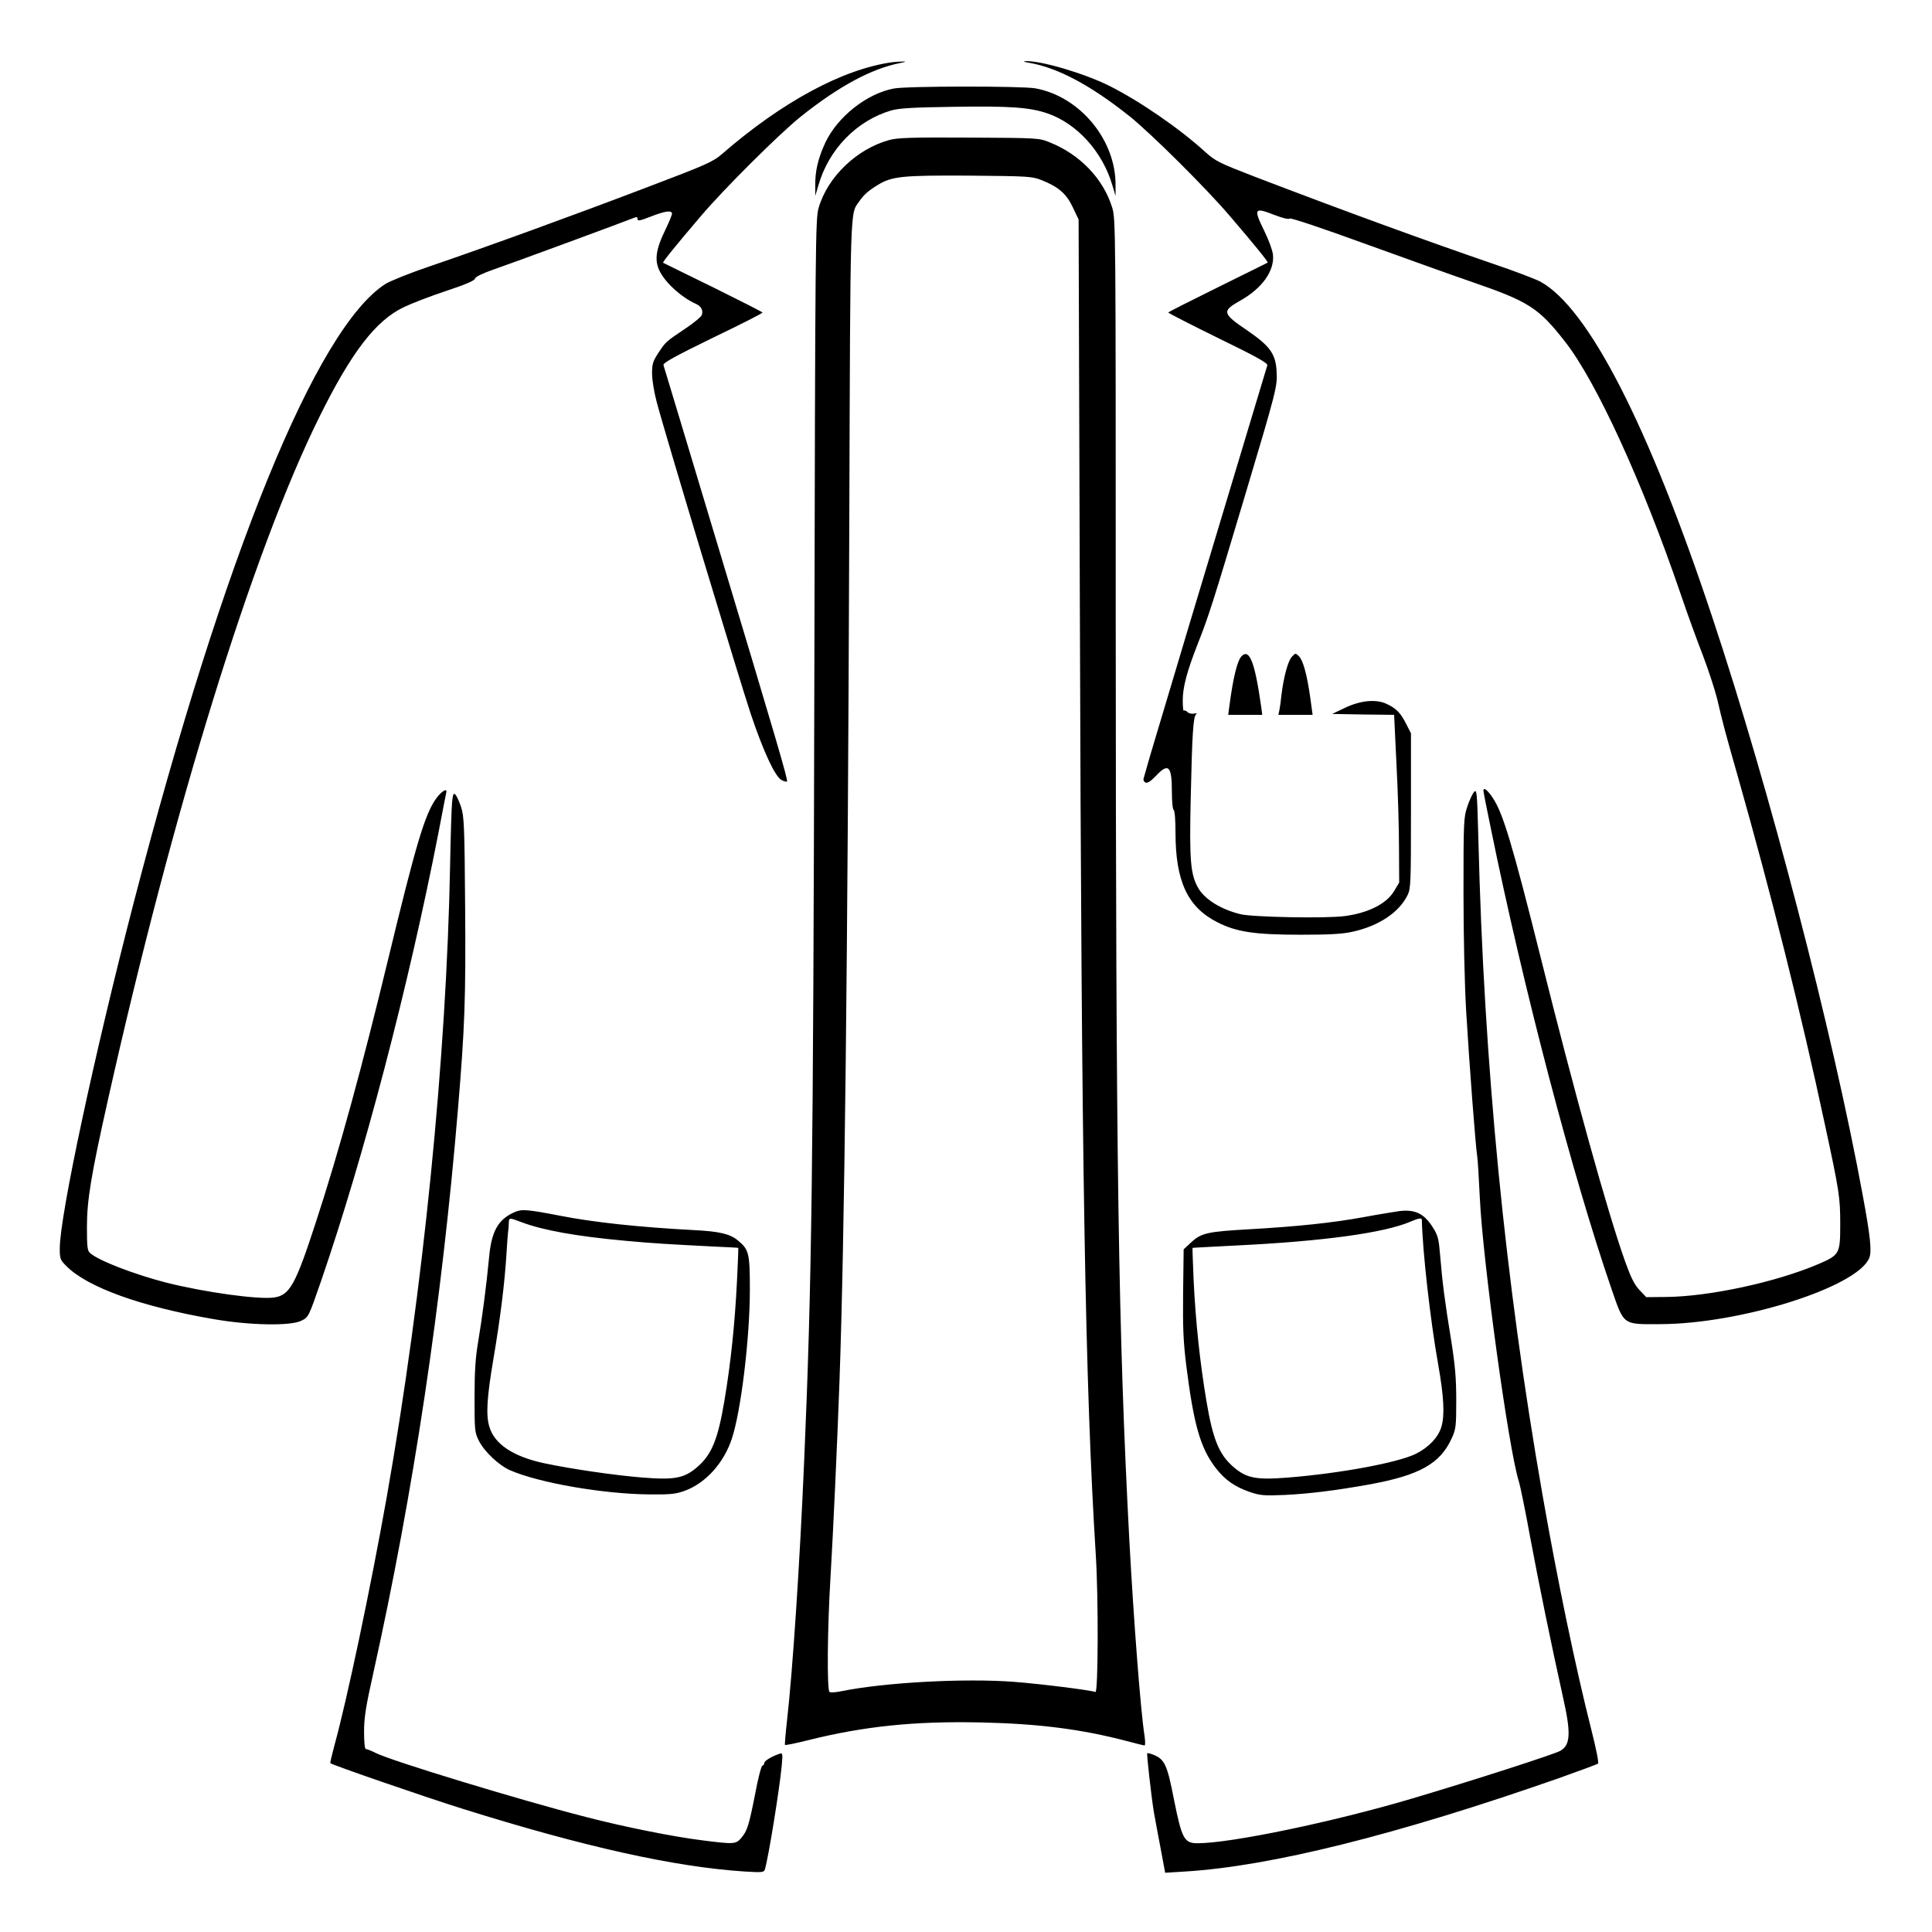 <?xml version="1.0" standalone="no"?>
<!DOCTYPE svg PUBLIC "-//W3C//DTD SVG 20010904//EN"
 "http://www.w3.org/TR/2001/REC-SVG-20010904/DTD/svg10.dtd">
<svg version="1.0" xmlns="http://www.w3.org/2000/svg"
 width="2048pt" height="2048pt" viewBox="0 0 2048 2048"
 preserveAspectRatio="xMidYMid meet">
<g transform="translate(0,2048) scale(0.192,-0.192)"
fill="#000000" stroke="none">
<path d="M4925 10323 c-272 -38 -606 -218 -938 -506 -51 -44 -84 -59 -419
-186 -388 -148 -885 -329 -1199 -436 -107 -36 -215 -80 -241 -96 -382 -245
-890 -1493 -1388 -3409 -217 -835 -410 -1736 -410 -1916 0 -57 2 -63 37 -98
117 -117 411 -223 811 -292 199 -35 427 -39 486 -9 40 20 40 21 109 220 237
690 480 1616 647 2470 22 116 42 218 44 227 6 26 -27 6 -56 -34 -63 -88 -112
-255 -263 -879 -145 -601 -273 -1069 -401 -1460 -113 -348 -145 -404 -232
-416 -87 -12 -382 29 -593 82 -175 45 -374 121 -421 163 -16 13 -18 34 -18
147 0 144 23 285 115 695 359 1605 800 3030 1166 3770 178 361 314 538 469
611 41 20 145 60 232 89 106 35 158 57 161 69 3 10 40 28 103 50 91 31 736
269 777 286 12 5 17 3 17 -8 0 -12 14 -9 73 14 79 31 117 36 117 16 0 -8 -16
-46 -35 -86 -56 -114 -63 -174 -31 -235 35 -66 119 -141 198 -177 30 -13 42
-37 32 -63 -4 -9 -43 -42 -88 -72 -112 -75 -110 -74 -150 -134 -31 -47 -36
-62 -36 -115 0 -34 11 -103 25 -155 39 -153 458 -1539 520 -1725 70 -208 134
-346 170 -365 14 -7 27 -11 30 -8 7 6 -56 221 -400 1363 -152 506 -279 927
-282 936 -3 12 60 47 271 150 152 73 276 136 276 140 0 3 -123 65 -272 139
-150 73 -275 135 -277 136 -4 4 70 95 208 257 128 151 434 455 551 549 210
168 392 266 551 297 31 6 35 9 14 8 -16 0 -43 -2 -60 -4z M5682 10320 c157
-27 338 -123 553 -294 121 -97 424 -398 556 -553 138 -161 212 -253 208 -256
-2 -2 -127 -63 -276 -137 -150 -74 -273 -136 -273 -139 1 -3 125 -67 276 -141
208 -101 274 -138 271 -150 -315 -1044 -623 -2072 -647 -2155 -17 -60 -33
-117 -36 -126 -3 -9 2 -19 11 -23 11 -4 29 8 56 36 70 75 89 57 89 -86 0 -52
4 -98 10 -101 6 -4 10 -57 10 -125 0 -269 67 -412 231 -495 105 -54 208 -69
459 -69 164 0 233 4 290 17 143 32 254 106 301 201 18 37 19 66 19 467 l0 427
-26 51 c-31 62 -56 88 -112 113 -58 26 -145 17 -232 -26 l-65 -31 171 -3 171
-2 13 -273 c8 -149 14 -358 14 -463 l1 -190 -30 -50 c-42 -68 -142 -118 -270
-135 -105 -14 -505 -6 -575 10 -108 26 -198 82 -234 144 -43 74 -50 151 -42
497 8 359 14 452 30 463 6 5 2 7 -12 4 -12 -3 -28 1 -36 8 -7 8 -16 11 -20 8
-3 -4 -6 21 -6 55 0 75 22 158 82 312 61 154 83 223 257 805 182 609 184 619
179 703 -5 95 -37 139 -163 225 -137 93 -140 106 -39 163 123 69 192 166 182
256 -3 24 -24 81 -47 128 -62 126 -57 134 55 90 47 -18 80 -26 84 -20 4 6 177
-52 416 -139 225 -81 488 -176 585 -209 320 -110 373 -144 520 -332 173 -221
428 -778 637 -1390 38 -113 95 -268 125 -345 29 -77 64 -183 77 -235 33 -141
44 -183 116 -435 184 -649 347 -1298 479 -1915 80 -371 85 -404 85 -551 0
-165 -3 -171 -122 -222 -232 -99 -601 -179 -841 -181 l-108 -1 -38 40 c-28 30
-47 69 -79 158 -98 275 -279 928 -467 1682 -157 627 -208 796 -265 879 -29 43
-50 58 -50 37 0 -5 18 -99 41 -208 180 -884 452 -1921 666 -2542 70 -203 61
-196 268 -195 445 1 1089 204 1155 365 15 36 7 116 -36 348 -166 903 -516
2246 -829 3186 -354 1066 -686 1712 -951 1857 -27 14 -141 58 -254 96 -379
130 -821 291 -1325 484 -194 75 -214 85 -270 135 -141 129 -363 282 -531 366
-136 68 -378 140 -463 136 -15 -1 -6 -5 21 -9z M4935 10178 c-149 -28 -310
-155 -378 -298 -40 -86 -57 -157 -56 -238 l0 -57 18 60 c57 198 211 356 402
412 42 12 121 17 346 20 307 5 418 -3 515 -36 164 -56 305 -212 359 -396 l18
-60 0 57 c3 251 -196 492 -443 537 -73 13 -710 13 -781 -1z M4911 9894 c-180
-49 -341 -203 -391 -374 -18 -63 -19 -153 -24 -2595 -6 -2719 -14 -3346 -56
-4320 -24 -566 -64 -1169 -95 -1439 -8 -71 -13 -131 -11 -133 2 -3 60 9 128
26 308 77 588 106 953 98 320 -7 554 -37 803 -102 52 -14 97 -25 101 -25 5 0
4 24 0 53 -22 140 -60 640 -84 1082 -61 1161 -74 2043 -75 5041 0 2218 0 2253
-20 2316 -49 158 -177 292 -345 359 -59 24 -65 24 -445 26 -313 2 -395 -1
-439 -13z m840 -222 c93 -37 137 -75 172 -150 l32 -67 7 -2160 c9 -3084 29
-4271 88 -5215 15 -237 13 -760 -2 -755 -31 11 -306 45 -448 56 -275 21 -717
-3 -957 -52 -29 -6 -57 -8 -63 -4 -15 9 -12 350 5 630 14 230 38 752 50 1090
28 794 45 2270 54 4735 6 1794 4 1701 55 1775 26 37 49 58 103 91 79 48 137
53 508 51 326 -3 342 -4 396 -25z M6855 7044 c-24 -25 -47 -117 -69 -286 l-5
-38 94 0 94 0 -5 38 c-35 250 -65 330 -109 286z M7132 7040 c-21 -23 -45 -111
-57 -210 -3 -30 -8 -67 -11 -82 l-6 -28 95 0 94 0 -13 95 c-18 127 -39 204
-62 228 -19 19 -20 19 -40 -3z M8138 6294 c-9 -11 -26 -47 -37 -81 -20 -59
-21 -83 -21 -470 0 -241 6 -513 15 -663 17 -286 52 -747 61 -799 3 -19 9 -120
14 -225 16 -348 159 -1390 215 -1566 8 -25 37 -166 64 -315 48 -257 114 -579
180 -877 45 -199 42 -264 -13 -297 -29 -18 -485 -165 -826 -266 -429 -127
-994 -245 -1178 -245 -74 0 -87 25 -130 239 -37 191 -51 223 -110 248 -19 8
-36 12 -38 10 -4 -4 22 -234 36 -322 6 -33 22 -122 37 -199 l26 -139 111 7
c473 29 1169 203 2056 513 118 42 219 79 223 83 5 4 -12 88 -37 186 -87 344
-186 818 -270 1299 -207 1183 -323 2367 -354 3624 -7 256 -8 272 -24 255z
M2496 6239 c-3 -30 -8 -187 -11 -349 -20 -1066 -149 -2349 -350 -3490 -89
-501 -219 -1118 -290 -1375 -13 -49 -23 -91 -21 -93 11 -10 514 -184 731 -252
670 -210 1170 -321 1556 -346 99 -6 107 -5 112 12 20 66 80 438 93 572 6 68 5
72 -12 66 -41 -13 -84 -39 -84 -50 0 -7 -5 -14 -11 -16 -6 -2 -24 -70 -39
-152 -35 -177 -44 -207 -77 -246 -30 -36 -41 -36 -215 -14 -161 20 -431 74
-643 129 -359 92 -1073 309 -1162 354 -23 12 -47 21 -53 21 -6 0 -10 35 -10
95 0 77 9 137 50 320 223 1002 379 2044 469 3125 37 446 43 603 39 1110 -3
443 -6 501 -22 550 -10 30 -24 61 -31 69 -11 11 -14 5 -19 -40z M2840 3974
c-90 -40 -127 -105 -140 -252 -14 -148 -37 -325 -60 -463 -15 -87 -20 -164
-20 -308 0 -182 1 -194 24 -239 30 -60 112 -137 173 -163 161 -70 516 -131
768 -133 124 -1 147 2 201 22 112 43 210 152 254 284 51 151 100 558 100 824
0 202 -5 222 -66 272 -43 36 -101 50 -239 57 -305 16 -558 43 -745 80 -182 35
-210 37 -250 19z m39 -55 c119 -45 303 -78 576 -103 154 -14 220 -18 495 -32
69 -3 126 -6 126 -7 1 -1 -2 -83 -7 -182 -12 -238 -34 -452 -70 -665 -35 -208
-69 -292 -146 -360 -74 -65 -126 -75 -305 -61 -160 13 -398 48 -548 80 -168
37 -270 105 -298 200 -20 64 -14 162 22 374 38 223 62 417 72 577 3 58 8 114
9 125 2 11 4 32 4 48 1 32 2 32 70 6z M7725 3980 c-27 -4 -115 -18 -195 -33
-175 -32 -369 -52 -630 -67 -234 -13 -268 -21 -323 -72 l-42 -39 -3 -239 c-2
-198 1 -269 18 -407 41 -324 78 -452 162 -561 51 -66 105 -104 189 -133 57
-19 77 -21 194 -16 136 7 274 24 460 57 282 51 397 115 461 258 22 48 24 66
24 207 0 123 -6 192 -29 338 -34 206 -48 317 -60 463 -7 87 -12 109 -37 149
-50 81 -99 106 -189 95z m125 -47 c4 -175 46 -550 90 -798 32 -180 37 -283 18
-346 -17 -58 -71 -114 -141 -149 -100 -49 -418 -108 -706 -131 -177 -14 -230
-4 -304 61 -77 68 -111 152 -146 360 -36 214 -60 439 -71 670 -4 96 -7 176 -6
177 0 1 107 6 236 13 482 23 826 70 970 133 39 17 60 21 60 10z"/>
</g>
</svg>
